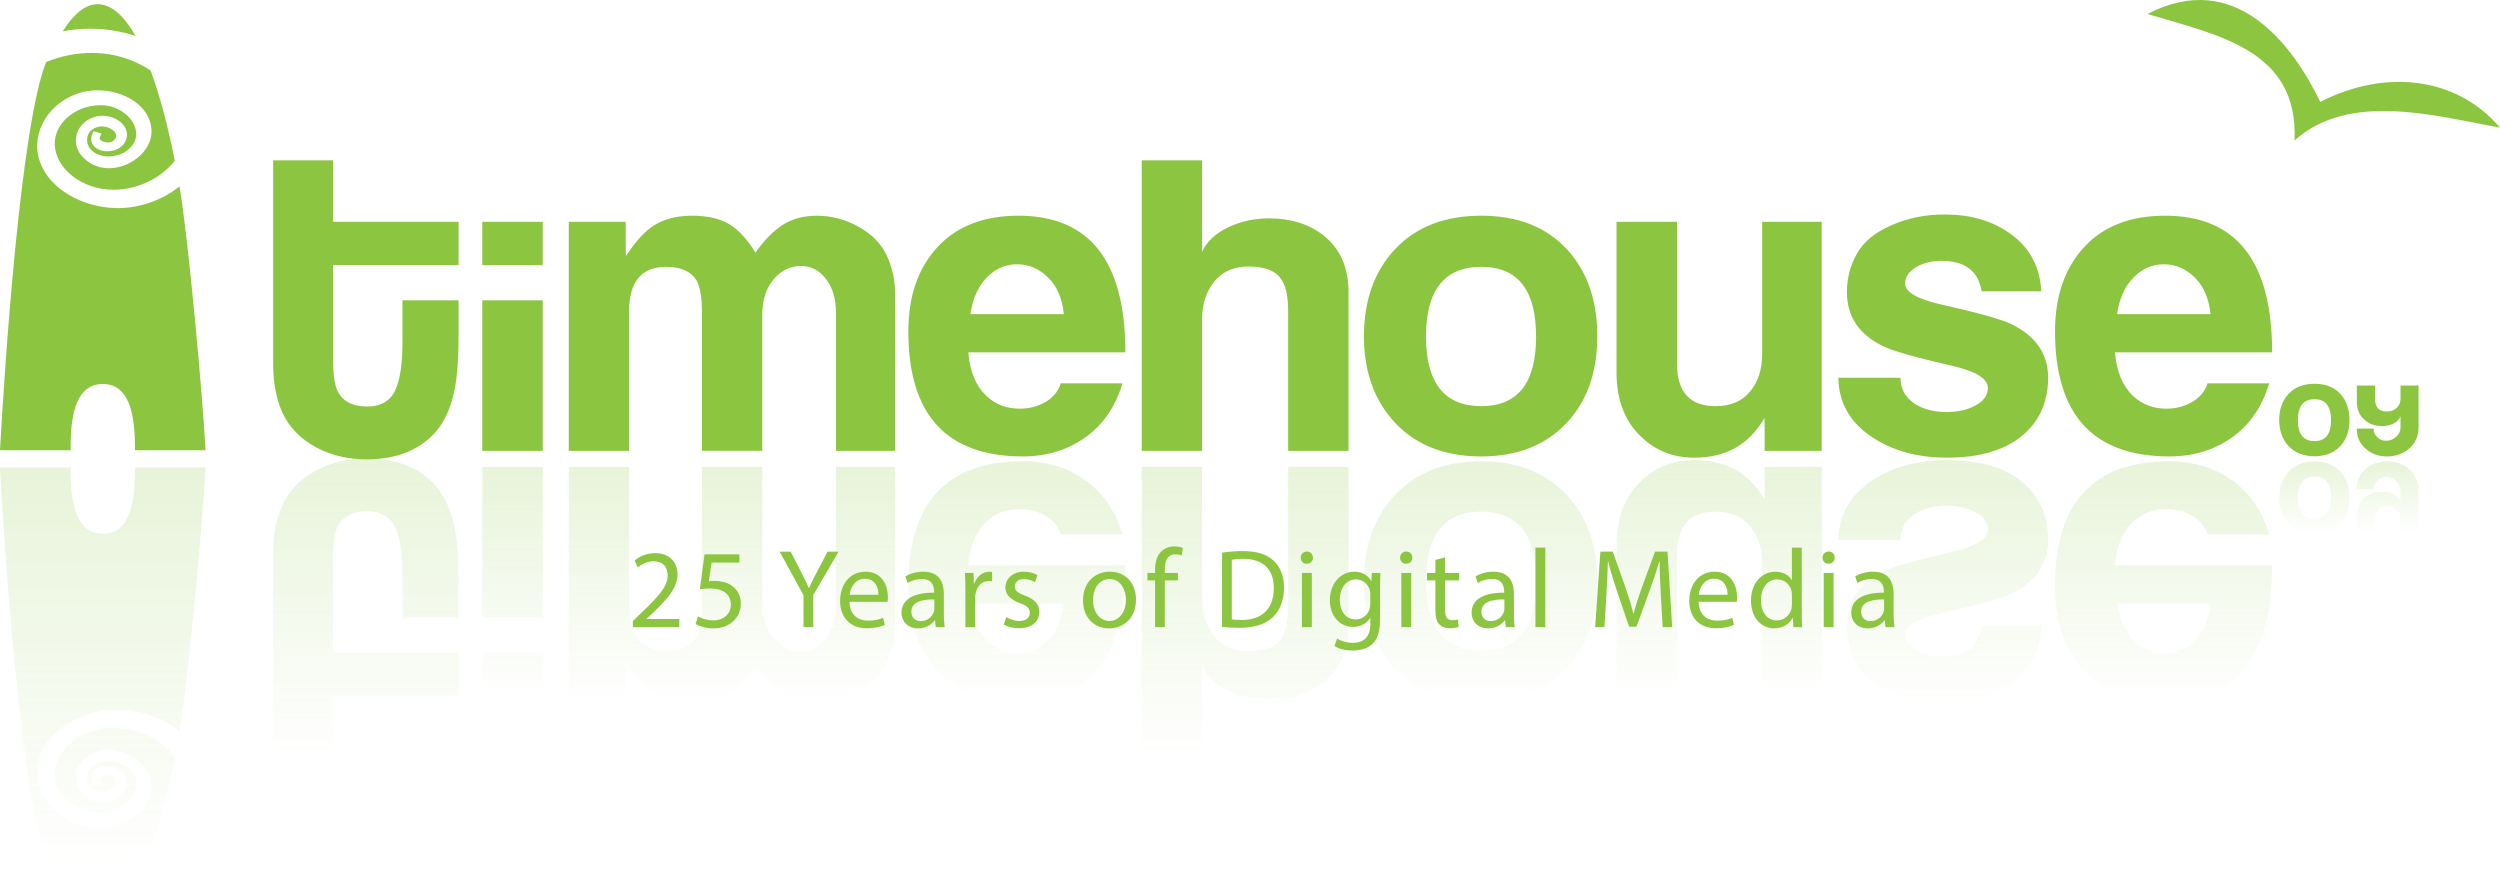 <svg xmlns="http://www.w3.org/2000/svg" width="374.938" height="132.947" viewBox="0 0 374.938 132.947"><g fill="#8CC640"><path d="M68.775 50.14c0 3.403-.174 5.994-.506 7.796-.52 2.975-1.528 5.283-3.023 6.958-2.438 2.667-5.872 3.996-10.274 3.996-2.74 0-5.227-.578-7.448-1.734-2.447-1.297-4.178-3.076-5.217-5.36-.893-2.093-1.34-4.43-1.34-7.013V24.05h8.984v9.21h18.823v6.5H49.952v14.127c0 1.754.13 3.083.39 3.99.607 2.06 2.19 3.09 4.757 3.09 1.49 0 2.654-.464 3.463-1.355 1.195-1.29 1.795-4.06 1.795-8.313v-6.256h8.418v5.095zM81.396 39.762h-9.063v-6.5h9.063v6.5zm0 27.852h-9.063v-22.57h9.063v22.57zM134.237 67.614h-8.864V46.91c0-2.235-.56-3.99-1.667-5.276-.94-1.158-2.142-1.738-3.593-1.738-1.54 0-2.874.63-3.984 1.866-1.205 1.375-1.805 3.167-1.805 5.402v20.448h-9.046V46.98c0-2.316-.27-3.97-.83-4.957-.816-1.324-2.338-2-4.565-2-3.683 0-5.535 2.238-5.535 6.702v20.89h-9.046V33.26h8.538v3.29c0 1.235.028 1.866.06 1.866 0-.042.03-.084.065-.133 1.34-2.058 2.674-3.536 4.052-4.44 1.544-.985 3.47-1.492 5.778-1.492 2.32 0 4.167.434 5.562 1.264 1.39.837 2.714 2.267 3.955 4.28 1.24-1.808 2.574-3.18 4.003-4.123 1.428-.947 3.18-1.42 5.23-1.42 2.183 0 4.283.563 6.273 1.683 1.982 1.11 3.382 2.556 4.196 4.33.816 1.772 1.22 3.628 1.22 5.557v23.694zM168.782 52.837H145.23c.208 2.825 1.103 5.004 2.692 6.532 1.358 1.286 3.037 1.92 5.007 1.92 1.463 0 2.765-.34 3.905-1.02 1.164-.707 1.907-1.626 2.25-2.78h9.258c-1.025 3.476-2.874 6.175-5.524 8.08-2.65 1.91-5.81 2.883-9.437 2.883-11.438 0-17.153-6.26-17.153-18.733 0-5.29 1.447-9.47 4.34-12.627 2.892-3.152 6.947-4.743 12.172-4.743 10.69 0 16.04 6.836 16.04 20.487zm-9.24-5.724c-.214-2.31-.985-4.147-2.338-5.48-1.354-1.332-2.908-1.998-4.663-1.998-1.71 0-3.19.635-4.432 1.873-1.37 1.332-2.225 3.205-2.565 5.604h13.998zM202.245 67.614h-9.05V46.802c0-2.396-.382-4.11-1.153-5.1-.9-1.16-2.49-1.73-4.76-1.73-2.227 0-3.945.74-5.165 2.244-1.222 1.52-1.834 3.41-1.834 5.678v19.72h-9.053V24.05h9.053v13.72c.684-1.517 1.967-2.744 3.863-3.65 1.862-.915 3.95-1.375 6.21-1.375 3.254 0 5.99.868 8.164 2.58 2.473 1.986 3.726 4.8 3.726 8.464v23.824zM239.558 50.432c0 5.443-1.563 9.813-4.687 13.087-3.133 3.284-7.365 4.934-12.71 4.934-5.444 0-9.737-1.667-12.886-4.99-3.137-3.338-4.72-7.67-4.72-13.032 0-5.41 1.573-9.764 4.686-13.08 3.128-3.324 7.435-5.002 12.92-5.002 5.487 0 9.78 1.705 12.896 5.095 2.987 3.296 4.502 7.62 4.502 12.987zm-9.185.04c0-6.97-2.725-10.45-8.212-10.45-5.526 0-8.296 3.48-8.296 10.45 0 6.945 2.77 10.44 8.297 10.44 5.49 0 8.213-3.495 8.213-10.44zM273.207 67.614h-8.555V64.57c0-1.197 0-1.8-.042-1.8 0 .04-.028.066-.076.066-2.26 3.867-5.73 5.804-10.406 5.804-3.197 0-5.88-1.062-8.018-3.16-2.438-2.32-3.672-5.528-3.672-9.608v-22.61h9.073v21.265c0 4.248 1.912 6.384 5.772 6.384 2.264 0 4.007-.745 5.192-2.2 1.206-1.463 1.808-3.333 1.808-5.606V33.26h8.924v34.354zM307.17 56.65c0 2.45-.597 4.575-1.788 6.387-2.567 3.732-7.03 5.603-13.362 5.603-4.317 0-8.02-.984-11.097-2.976-3.438-2.225-5.162-5.235-5.22-9.015h9.325c0 1.673.733 2.98 2.178 3.933 1.276.806 2.867 1.21 4.737 1.21 1.68 0 3.132-.318 4.345-.988 1.22-.67 1.84-1.54 1.84-2.615 0-1.416-1.82-2.528-5.465-3.35-5.387-1.24-8.804-2.205-10.205-2.9-3.647-1.752-5.468-4.462-5.468-8.117 0-2.146.52-4.108 1.55-5.855 1.016-1.772 2.744-3.17 5.192-4.21 2.455-1.076 5.074-1.592 7.9-1.592 3.855 0 7.09.928 9.71 2.775 2.98 2.052 4.595 4.97 4.805 8.75h-8.955c-.48-3.05-2.48-4.568-6.053-4.568-1.474 0-2.743.33-3.803.966-1.073.652-1.61 1.465-1.61 2.445 0 1.29 1.842 2.336 5.537 3.16 5.37 1.205 8.828 2.178 10.38 2.904 3.692 1.81 5.525 4.493 5.525 8.052zM340.763 52.837h-23.565c.216 2.825 1.096 5.004 2.692 6.532 1.37 1.286 3.04 1.92 5.014 1.92 1.452 0 2.755-.34 3.905-1.02 1.17-.707 1.916-1.626 2.272-2.78h9.237c-1.027 3.476-2.867 6.175-5.522 8.08-2.66 1.91-5.816 2.883-9.447 2.883-11.433 0-17.148-6.26-17.148-18.733 0-5.29 1.45-9.47 4.335-12.627 2.893-3.152 6.946-4.743 12.174-4.743 10.704 0 16.053 6.836 16.053 20.487zm-9.24-5.724c-.23-2.31-1.01-4.147-2.35-5.48-1.357-1.332-2.91-1.998-4.66-1.998-1.715 0-3.18.635-4.422 1.873-1.366 1.332-2.238 3.205-2.58 5.604h14.012z"/><g><path d="M352.363 63.007c0 1.632-.468 2.942-1.41 3.93-.946.994-2.206 1.49-3.827 1.49-1.64 0-2.943-.51-3.886-1.51-.927-.998-1.415-2.3-1.415-3.91 0-1.64.47-2.955 1.415-3.948.94-1.013 2.233-1.503 3.886-1.503 1.645 0 2.942.51 3.886 1.537.897.988 1.35 2.287 1.35 3.913zm-2.767 0c0-2.097-.827-3.135-2.473-3.135-1.66 0-2.5 1.04-2.5 3.135 0 2.095.84 3.15 2.5 3.15 1.646.002 2.473-1.054 2.473-3.15zM362.72 64.078c0 1.37-.492 2.45-1.47 3.26-.903.74-1.99 1.117-3.258 1.117-1.217 0-2.266-.358-3.124-1.088-.924-.813-1.405-1.698-1.405-3.09h2.518c0 .652.22.945.587 1.322.343.33.77.504 1.284.504.57 0 1.063-.202 1.482-.576.465-.438.68-.8.68-1.5v-1.582c-.194.466-.535.822-1.048 1.074-.515.254-1.078.388-1.71.388-1.008 0-1.865-.287-2.57-.89-.825-.67-1.22-1.604-1.22-2.797v-2.4h2.734v1.99c0 1.27.577 1.905 1.723 1.905.63 0 1.13-.167 1.514-.534.384-.354.58-.805.58-1.37v-1.99h2.706v6.258z"/></g><path d="M347.982 15.282c9.915-5.072 20.568-3.677 26.956 3.86-9.488-1.692-22.53-5.508-30.813 1.928C344.698 7.626 333.1 5.373 322.06 2.1c13.24-6.892 21.82 4.672 25.922 13.182z"/><g><path d="M13.518 4.31c2.346 0 4.63.367 6.82 1.074-1.76-3.06-3.672-4.756-5.685-4.756-1.834 0-3.602 1.444-5.25 4.062 1.36-.25 2.746-.38 4.115-.38zM10.608 67.526c0-.22-.014-.418-.014-.64 0-6.648 1.765-9.298 4.827-9.298 3.06 0 4.813 2.65 4.813 9.3v.638h10.592c-.4-7.902-2.6-31.992-3.902-39.573-2.587 2.058-5.908 3.26-9.27 3.26-.16 0-.327-.014-.487-.018-2.394-.08-4.82-.78-6.814-1.96-2.12-1.255-3.613-2.943-4.332-4.87-.693-1.86-.57-3.914.343-5.79.5-1.025 1.2-1.94 2.096-2.713.917-.813 1.998-1.423 3.21-1.837.936-.318 1.933-.482 2.985-.482 1.974 0 3.948.586 5.434 1.604 1.653 1.136 2.586 2.703 2.635 4.42.035 1.285-.52 2.582-1.58 3.628-1.27 1.276-3.064 2.037-4.814 2.037-1.68 0-3.174-.722-4.208-2.026-.72-.914-.933-2.127-.565-3.226.394-1.19 1.38-2.092 2.696-2.46.348-.106.728-.155 1.116-.155 1.415 0 2.77.683 3.366 1.708.43.74.41 1.584-.055 2.347-.48.775-1.47 1.266-2.58 1.266-.927 0-1.723-.35-2.13-.914-.22-.32-.438-.868-.136-1.632l.188-.457.48.144.13.027.583.17-.245.56c-.052.125-.042.223.028.32.174.27.705.47 1.198.47.314 0 .586-.076.753-.22.426-.348.56-.703.433-1.056-.238-.623-1.187-1.136-2.1-1.136-.175 0-.343.02-.503.053-.812.17-1.395.648-1.62 1.33-.226.696-.066 1.498.455 2.063.614.683 1.563 1.057 2.665 1.057.9 0 1.785-.24 2.497-.7 1.36-.87 1.91-2.094 1.544-3.453-.498-1.852-2.54-3.373-4.766-3.516-.163-.017-.334-.017-.495-.017-1.996 0-3.894.772-5.234 2.097C8.748 18.962 8.173 20.3 8.21 21.63c.105 3.707 4.137 6.83 8.81 6.83h.09c3.594-.034 7.108-1.774 9.104-4.358-1.046-5.284-2.273-9.858-3.627-13.527-2.037-1.354-4.47-2.267-6.975-2.538-.606-.06-1.234-.1-1.86-.1-2.37 0-4.694.494-6.83 1.366C3.105 18.78.69 54.923 0 67.515l1.047.012h9.56z"/></g></g><g opacity=".2"><linearGradient id="a" gradientUnits="userSpaceOnUse" x1="54.891" y1="18.453" x2="54.891" y2="63.294" gradientTransform="matrix(1 0 0 -1 -.02 132.042)"><stop offset="0" stop-color="#8CC640" stop-opacity="0"/><stop offset=".906" stop-color="#8CC640" stop-opacity=".906"/><stop offset="1" stop-color="#8CC640"/></linearGradient><path fill="url(#a)" d="M68.775 92.59h-8.418v-6.252c0-4.26-.6-7.026-1.795-8.313-.81-.89-1.972-1.357-3.464-1.357-2.565 0-4.148 1.032-4.756 3.093-.262.91-.39 2.238-.39 3.996v14.122h18.822v6.5H49.952v9.213h-8.984V82.857c0-2.58.447-4.922 1.34-7.015 1.04-2.28 2.77-4.06 5.217-5.35 2.222-1.164 4.707-1.743 7.448-1.743 4.402 0 7.836 1.325 10.274 3.996 1.496 1.674 2.504 3.98 3.022 6.957.33 1.8.505 4.396.505 7.793v5.097z"/><linearGradient id="b" gradientUnits="userSpaceOnUse" x1="76.883" y1="27.666" x2="76.883" y2="62.016" gradientTransform="matrix(1 0 0 -1 -.02 132.042)"><stop offset="0" stop-color="#8CC640" stop-opacity="0"/><stop offset=".906" stop-color="#8CC640" stop-opacity=".906"/><stop offset="1" stop-color="#8CC640"/></linearGradient><path fill="url(#b)" d="M81.396 104.376h-9.063v-6.5h9.063v6.5zm0-11.786h-9.063V70.026h9.063V92.59z"/><linearGradient id="c" gradientUnits="userSpaceOnUse" x1="109.79" y1="26.755" x2="109.79" y2="62.016" gradientTransform="matrix(1 0 0 -1 -.02 132.042)"><stop offset="0" stop-color="#8CC640" stop-opacity="0"/><stop offset=".906" stop-color="#8CC640" stop-opacity=".906"/><stop offset="1" stop-color="#8CC640"/></linearGradient><path fill="url(#c)" d="M134.237 93.716c0 1.936-.403 3.784-1.22 5.56-.814 1.782-2.214 3.222-4.195 4.33-1.99 1.124-4.09 1.682-6.272 1.682-2.05 0-3.805-.47-5.23-1.42-1.43-.944-2.763-2.317-4.004-4.124-1.24 2.015-2.566 3.44-3.955 4.283-1.394.826-3.24 1.26-5.56 1.26-2.31 0-4.234-.504-5.78-1.49-1.377-.9-2.713-2.38-4.052-4.443-.034-.04-.066-.088-.066-.125-.03 0-.06.622-.06 1.858v3.29h-8.537V70.026h9.046v20.882c0 4.473 1.854 6.702 5.536 6.702 2.228 0 3.75-.67 4.565-2 .562-.98.83-2.635.83-4.955v-20.63h9.046v20.448c0 2.232.6 4.023 1.804 5.398 1.11 1.24 2.443 1.87 3.984 1.87 1.45 0 2.65-.58 3.593-1.738 1.108-1.286 1.667-3.043 1.667-5.275v-20.7h8.864v23.69z"/><linearGradient id="d" gradientUnits="userSpaceOnUse" x1="152.526" y1="26.755" x2="152.526" y2="62.858" gradientTransform="matrix(1 0 0 -1 -.02 132.042)"><stop offset="0" stop-color="#8CC640" stop-opacity="0"/><stop offset=".906" stop-color="#8CC640" stop-opacity=".906"/><stop offset="1" stop-color="#8CC640"/></linearGradient><path fill="url(#d)" d="M152.74 105.287c-5.224 0-9.28-1.595-12.17-4.742-2.895-3.15-4.34-7.34-4.34-12.628 0-12.48 5.714-18.732 17.152-18.732 3.626 0 6.785.974 9.436 2.883 2.65 1.908 4.5 4.6 5.524 8.082h-9.26c-.34-1.15-1.083-2.07-2.248-2.783-1.142-.674-2.442-1.014-3.906-1.014-1.97 0-3.648.638-5.007 1.92-1.59 1.522-2.482 3.7-2.69 6.526h23.552c0 13.653-5.35 20.487-16.04 20.487zm-7.197-14.757c.342 2.396 1.197 4.265 2.565 5.596 1.24 1.242 2.72 1.878 4.433 1.878 1.755 0 3.31-.667 4.664-2 1.353-1.332 2.124-3.17 2.337-5.474h-13.997z"/><linearGradient id="e" gradientUnits="userSpaceOnUse" x1="186.758" y1="18.453" x2="186.758" y2="62.016" gradientTransform="matrix(1 0 0 -1 -.02 132.042)"><stop offset="0" stop-color="#8CC640" stop-opacity="0"/><stop offset=".906" stop-color="#8CC640" stop-opacity=".906"/><stop offset="1" stop-color="#8CC640"/></linearGradient><path fill="url(#e)" d="M202.245 93.85c0 3.66-1.253 6.482-3.726 8.46-2.176 1.717-4.91 2.586-8.164 2.586-2.26 0-4.35-.46-6.21-1.373-1.897-.907-3.18-2.142-3.864-3.65v13.718h-9.053V70.027h9.052V89.74c0 2.272.613 4.16 1.834 5.678 1.22 1.51 2.938 2.247 5.164 2.247 2.27 0 3.86-.568 4.76-1.73.772-.995 1.155-2.704 1.155-5.1v-20.81h9.05V93.85z"/><linearGradient id="f" gradientUnits="userSpaceOnUse" x1="222.077" y1="26.755" x2="222.077" y2="62.858" gradientTransform="matrix(1 0 0 -1 -.02 132.042)"><stop offset="0" stop-color="#8CC640" stop-opacity="0"/><stop offset=".906" stop-color="#8CC640" stop-opacity=".906"/><stop offset="1" stop-color="#8CC640"/></linearGradient><path fill="url(#f)" d="M235.056 100.192c-3.115 3.387-7.407 5.095-12.896 5.095-5.485 0-9.792-1.673-12.92-5-3.11-3.317-4.685-7.67-4.685-13.08 0-5.358 1.582-9.694 4.72-13.032 3.146-3.32 7.44-4.99 12.885-4.99 5.345 0 9.577 1.65 12.71 4.935 3.125 3.274 4.688 7.644 4.688 13.09 0 5.364-1.515 9.682-4.502 12.982zM222.16 76.728c-5.526 0-8.296 3.492-8.296 10.44 0 6.963 2.77 10.442 8.297 10.442 5.488 0 8.213-3.48 8.213-10.442 0-6.948-2.724-10.44-8.212-10.44z"/><linearGradient id="g" gradientUnits="userSpaceOnUse" x1="257.844" y1="27.665" x2="257.844" y2="63.046" gradientTransform="matrix(1 0 0 -1 -.02 132.042)"><stop offset="0" stop-color="#8CC640" stop-opacity="0"/><stop offset=".906" stop-color="#8CC640" stop-opacity=".906"/><stop offset="1" stop-color="#8CC640"/></linearGradient><path fill="url(#g)" d="M273.207 104.376h-8.924V84.53c0-2.27-.602-4.14-1.808-5.603-1.187-1.453-2.93-2.2-5.192-2.2-3.86 0-5.77 2.134-5.77 6.39v21.262h-9.074V81.762c0-4.08 1.232-7.285 3.67-9.607 2.14-2.1 4.82-3.16 8.02-3.16 4.677 0 8.145 1.94 10.405 5.807.048 0 .076.022.076.066.043 0 .043-.606.043-1.8v-3.043h8.555v34.35z"/><linearGradient id="h" gradientUnits="userSpaceOnUse" x1="291.457" y1="26.574" x2="291.457" y2="63.047" gradientTransform="matrix(1 0 0 -1 -.02 132.042)"><stop offset="0" stop-color="#8CC640" stop-opacity="0"/><stop offset=".906" stop-color="#8CC640" stop-opacity=".906"/><stop offset="1" stop-color="#8CC640"/></linearGradient><path fill="url(#h)" d="M301.646 89.042c-1.552.723-5.01 1.695-10.38 2.898-3.695.826-5.538 1.877-5.538 3.162 0 .978.538 1.79 1.61 2.44 1.06.642 2.33.97 3.803.97 3.57 0 5.574-1.516 6.054-4.566h8.955c-.21 3.78-1.827 6.7-4.806 8.753-2.62 1.846-5.855 2.77-9.71 2.77-2.826 0-5.445-.515-7.9-1.586-2.448-1.045-4.178-2.447-5.192-4.215-1.028-1.752-1.55-3.715-1.55-5.853 0-3.65 1.82-6.37 5.468-8.127 1.4-.688 4.818-1.652 10.205-2.896 3.646-.822 5.465-1.932 5.465-3.345 0-1.08-.62-1.95-1.84-2.62-1.213-.665-2.665-.988-4.345-.988-1.87 0-3.46.41-4.737 1.214-1.443.95-2.178 2.256-2.178 3.932h-9.325c.058-3.778 1.78-6.788 5.22-9.014 3.076-1.992 6.778-2.98 11.097-2.98 6.333 0 10.795 1.874 13.362 5.608 1.19 1.806 1.787 3.938 1.787 6.383 0 3.566-1.834 6.248-5.524 8.057z"/><linearGradient id="i" gradientUnits="userSpaceOnUse" x1="324.503" y1="26.755" x2="324.503" y2="62.858" gradientTransform="matrix(1 0 0 -1 -.02 132.042)"><stop offset="0" stop-color="#8CC640" stop-opacity="0"/><stop offset=".906" stop-color="#8CC640" stop-opacity=".906"/><stop offset="1" stop-color="#8CC640"/></linearGradient><path fill="url(#i)" d="M324.71 105.287c-5.227 0-9.28-1.595-12.173-4.742-2.886-3.15-4.335-7.34-4.335-12.628 0-12.48 5.717-18.732 17.15-18.732 3.63 0 6.787.974 9.446 2.883 2.653 1.908 4.492 4.6 5.52 8.082h-9.236c-.356-1.15-1.103-2.07-2.273-2.783-1.15-.674-2.454-1.014-3.906-1.014-1.973 0-3.643.638-5.014 1.92-1.6 1.522-2.478 3.7-2.692 6.526h23.565c0 13.653-5.35 20.487-16.052 20.487zm-7.2-14.757c.342 2.396 1.214 4.265 2.58 5.596 1.242 1.242 2.708 1.878 4.423 1.878 1.75 0 3.303-.667 4.66-2 1.34-1.332 2.117-3.17 2.35-5.474H317.51z"/><g><linearGradient id="j" gradientUnits="userSpaceOnUse" x1="347.113" y1="51.965" x2="347.113" y2="62.828" gradientTransform="matrix(1 0 0 -1 -.02 132.042)"><stop offset="0" stop-color="#8CC640" stop-opacity="0"/><stop offset=".906" stop-color="#8CC640" stop-opacity=".906"/><stop offset="1" stop-color="#8CC640"/></linearGradient><path fill="url(#j)" d="M351.01 78.548c-.942 1.024-2.24 1.53-3.887 1.53-1.65 0-2.942-.49-3.885-1.5-.944-.996-1.415-2.31-1.415-3.948 0-1.61.488-2.912 1.415-3.908.94-1.005 2.245-1.507 3.885-1.507 1.622 0 2.882.488 3.828 1.485.943.99 1.41 2.298 1.41 3.93.003 1.625-.45 2.926-1.35 3.918zm-3.885-7.067c-1.66 0-2.502 1.055-2.502 3.15 0 2.097.842 3.134 2.502 3.134 1.645 0 2.472-1.037 2.472-3.135 0-2.095-.828-3.15-2.472-3.15z"/><linearGradient id="k" gradientUnits="userSpaceOnUse" x1="358.112" y1="52.223" x2="358.112" y2="62.858" gradientTransform="matrix(1 0 0 -1 -.02 132.042)"><stop offset="0" stop-color="#8CC640" stop-opacity="0"/><stop offset=".906" stop-color="#8CC640" stop-opacity=".906"/><stop offset="1" stop-color="#8CC640"/></linearGradient><path fill="url(#k)" d="M362.72 79.82h-2.707v-1.994c0-.562-.195-1.017-.58-1.37-.382-.366-.882-.53-1.512-.53-1.145 0-1.722.632-1.722 1.9v1.993h-2.735v-2.405c0-1.19.396-2.127 1.222-2.798.704-.6 1.563-.886 2.57-.886.63 0 1.194.14 1.71.388.512.25.853.604 1.048 1.074v-1.584c0-.697-.216-1.06-.68-1.502-.422-.37-.913-.572-1.482-.572-.515 0-.94.17-1.283.51-.367.373-.586.666-.586 1.318h-2.517c0-1.395.48-2.28 1.405-3.094.858-.727 1.907-1.084 3.124-1.084 1.267 0 2.354.38 3.26 1.12.976.806 1.468 1.886 1.468 3.257v6.26z"/></g><g><linearGradient id="l" gradientUnits="userSpaceOnUse" x1="9.422" y1="-.905" x2="9.422" y2="-.905" gradientTransform="matrix(1 0 0 -1 -.02 132.042)"><stop offset="0" stop-color="#8CC640" stop-opacity="0"/><stop offset=".906" stop-color="#8CC640" stop-opacity=".906"/><stop offset="1" stop-color="#8CC640"/></linearGradient><linearGradient id="m" gradientUnits="userSpaceOnUse" x1="15.432" y1="2.345" x2="15.432" y2="61.93" gradientTransform="matrix(1 0 0 -1 -.02 132.042)"><stop offset="0" stop-color="#8CC640" stop-opacity="0"/><stop offset=".906" stop-color="#8CC640" stop-opacity=".906"/><stop offset="1" stop-color="#8CC640"/></linearGradient><path fill="url(#m)" d="M10.608 70.112c0 .215-.014.414-.014.643 0 6.646 1.765 9.296 4.827 9.296 3.06 0 4.813-2.648 4.813-9.295v-.643h10.592c-.4 7.902-2.6 31.988-3.902 39.572-2.587-2.062-5.908-3.26-9.27-3.26-.16 0-.327.01-.487.012-2.394.084-4.82.78-6.814 1.965-2.12 1.257-3.613 2.94-4.332 4.872-.693 1.855-.57 3.91.343 5.785.5 1.032 1.2 1.94 2.096 2.713.917.813 1.998 1.428 3.21 1.84.936.316 1.933.486 2.985.486 1.974 0 3.948-.594 5.434-1.606 1.653-1.136 2.586-2.706 2.635-4.423.035-1.28-.52-2.584-1.58-3.63-1.27-1.27-3.064-2.028-4.814-2.028-1.68 0-3.174.716-4.208 2.024-.72.914-.933 2.12-.565 3.222.394 1.188 1.38 2.097 2.696 2.462.348.105.728.158 1.116.158 1.415 0 2.77-.688 3.366-1.717.43-.735.41-1.577-.055-2.35-.48-.772-1.47-1.262-2.58-1.262-.927 0-1.723.35-2.13.913-.22.325-.438.87-.136 1.635l.188.452.48-.137.13-.033.583-.168-.245-.56c-.052-.13-.042-.224.028-.32.174-.272.705-.473 1.198-.473.314 0 .586.08.753.22.426.35.56.702.433 1.06-.238.624-1.187 1.14-2.1 1.14-.175 0-.343-.026-.503-.052-.812-.175-1.395-.652-1.62-1.332-.226-.7-.066-1.495.455-2.068.614-.68 1.563-1.056 2.665-1.056.9 0 1.785.242 2.497.7 1.36.866 1.91 2.095 1.544 3.455-.498 1.854-2.54 3.374-4.766 3.518-.163.015-.334.015-.495.015-1.996 0-3.894-.772-5.234-2.1-1.078-1.08-1.653-2.427-1.615-3.76.105-3.698 4.137-6.824 8.81-6.824h.09c3.594.035 7.108 1.775 9.104 4.36-1.046 5.29-2.273 9.858-3.627 13.528-2.037 1.348-4.47 2.26-6.975 2.53-.606.067-1.234.104-1.86.104-2.37 0-4.694-.492-6.83-1.36C3.105 118.854.69 82.716 0 70.124l1.047-.012h9.56z"/></g></g><g fill="#8CC640"><path d="M94.91 94.056v-.907l1.158-1.127c2.79-2.654 4.05-4.065 4.066-5.712 0-1.107-.538-2.132-2.167-2.132-.99 0-1.814.504-2.318.924l-.47-1.042c.755-.64 1.83-1.108 3.09-1.108 2.352 0 3.343 1.612 3.343 3.175 0 2.017-1.46 3.646-3.763 5.863l-.874.807v.033h4.906v1.227H94.91zM110.887 84.38h-4.167l-.42 2.805c.252-.033.487-.067.89-.067.84 0 1.68.185 2.353.588.857.487 1.563 1.428 1.563 2.806 0 2.134-1.697 3.73-4.065 3.73-1.192 0-2.2-.337-2.72-.673l.37-1.126c.453.27 1.343.604 2.334.604 1.395 0 2.587-.907 2.587-2.37-.016-1.41-.957-2.418-3.14-2.418-.623 0-1.11.067-1.513.117l.706-5.24h5.225v1.242zM120.5 94.056V89.25l-3.58-6.518h1.664l1.596 3.125c.437.856.773 1.546 1.125 2.335h.034c.318-.74.705-1.48 1.142-2.335l1.63-3.125h1.662l-3.796 6.502v4.82H120.5zM127.406 90.26c.033 1.998 1.31 2.82 2.79 2.82 1.058 0 1.696-.184 2.25-.42l.252 1.06c-.52.235-1.412.504-2.705.504-2.503 0-4-1.646-4-4.1 0-2.452 1.446-4.385 3.815-4.385 2.654 0 3.36 2.335 3.36 3.83 0 .302-.034.537-.05.688h-5.712zm4.334-1.06c.017-.94-.386-2.402-2.05-2.402-1.494 0-2.15 1.378-2.267 2.402h4.317zM140.344 94.056l-.118-1.024h-.05c-.454.638-1.328 1.21-2.487 1.21-1.647 0-2.487-1.16-2.487-2.336 0-1.966 1.747-3.04 4.89-3.024v-.168c0-.672-.186-1.88-1.85-1.88-.755 0-1.545.233-2.116.603l-.336-.975c.673-.437 1.647-.723 2.672-.723 2.486 0 3.09 1.696 3.09 3.326v3.04c0 .706.035 1.395.135 1.95h-1.343zm-.218-4.15c-1.613-.034-3.444.252-3.444 1.83 0 .96.638 1.412 1.395 1.412 1.058 0 1.73-.672 1.965-1.36.05-.15.084-.32.084-.47v-1.412zM144.78 88.46c0-.956-.016-1.78-.066-2.535h1.293l.05 1.596h.068c.37-1.09 1.26-1.78 2.25-1.78.17 0 .287.018.42.05v1.396c-.15-.033-.302-.05-.503-.05-1.042 0-1.78.79-1.982 1.897-.034.202-.067.438-.067.69v4.333h-1.46V88.46zM150.914 92.544c.437.285 1.21.588 1.95.588 1.074 0 1.578-.538 1.578-1.21 0-.705-.42-1.092-1.512-1.495-1.462-.52-2.15-1.327-2.15-2.302 0-1.31 1.058-2.386 2.805-2.386.823 0 1.546.234 2 .504l-.37 1.075c-.32-.203-.907-.472-1.663-.472-.874 0-1.36.504-1.36 1.108 0 .672.486.975 1.544 1.378 1.41.537 2.134 1.243 2.134 2.453 0 1.428-1.11 2.436-3.04 2.436-.89 0-1.714-.22-2.286-.555l.37-1.124zM170.37 89.923c0 3.007-2.082 4.317-4.048 4.317-2.2 0-3.898-1.612-3.898-4.183 0-2.722 1.78-4.318 4.032-4.318 2.336 0 3.915 1.697 3.915 4.183zm-6.45.084c0 1.78 1.024 3.125 2.47 3.125 1.41 0 2.47-1.327 2.47-3.158 0-1.378-.69-3.125-2.437-3.125s-2.503 1.61-2.503 3.157zM173.23 94.056V87.05h-1.143v-1.125h1.142v-.387c0-1.143.25-2.184.94-2.84.554-.537 1.293-.755 1.982-.755.52 0 .975.117 1.26.234l-.2 1.143c-.22-.1-.522-.185-.942-.185-1.26 0-1.58 1.108-1.58 2.352v.438h1.966v1.125h-1.965v7.006h-1.46zM183.277 82.884c.89-.135 1.95-.235 3.108-.235 2.1 0 3.596.486 4.586 1.41 1.01.924 1.598 2.234 1.598 4.065 0 1.85-.57 3.36-1.63 4.402-1.06 1.058-2.806 1.63-5.006 1.63-1.042 0-1.915-.05-2.654-.135V82.884zm1.462 10.012c.37.067.906.084 1.478.084 3.125 0 4.822-1.747 4.822-4.805.016-2.67-1.496-4.368-4.587-4.368-.756 0-1.327.067-1.714.15v8.94zM196.905 83.64c.017.504-.354.907-.94.907-.522 0-.892-.403-.892-.907 0-.52.387-.924.925-.924.553 0 .907.403.907.924zm-1.647 10.416v-8.13h1.48v8.13h-1.48zM207.035 85.925c-.033.588-.067 1.243-.067 2.234v4.72c0 1.864-.37 3.007-1.16 3.713-.788.74-1.93.974-2.956.974-.975 0-2.05-.234-2.704-.672l.37-1.125c.537.336 1.377.638 2.385.638 1.512 0 2.62-.79 2.62-2.84v-.906h-.032c-.453.756-1.327 1.36-2.587 1.36-2.016 0-3.46-1.713-3.46-3.964 0-2.756 1.797-4.318 3.66-4.318 1.413 0 2.186.74 2.538 1.412h.034l.068-1.227h1.293zm-1.53 3.208c0-.252-.015-.47-.083-.672-.268-.855-.99-1.562-2.066-1.562-1.41 0-2.418 1.193-2.418 3.075 0 1.596.806 2.923 2.402 2.923.906 0 1.73-.57 2.05-1.512.083-.252.116-.538.116-.79v-1.46zM211.81 83.64c.017.504-.354.907-.94.907-.522 0-.892-.403-.892-.907 0-.52.387-.924.925-.924.553 0 .906.403.906.924zm-1.648 10.416v-8.13h1.48v8.13h-1.48zM216.715 83.59v2.335h2.117v1.125h-2.117v4.385c0 1.01.286 1.58 1.11 1.58.386 0 .67-.05.855-.102l.067 1.11c-.285.116-.74.2-1.31.2-.69 0-1.244-.22-1.597-.62-.42-.44-.57-1.16-.57-2.118V87.05h-1.262v-1.125h1.26v-1.95l1.447-.386zM225.84 94.056l-.12-1.024h-.05c-.453.638-1.326 1.21-2.486 1.21-1.646 0-2.486-1.16-2.486-2.336 0-1.966 1.748-3.04 4.89-3.024v-.168c0-.672-.185-1.88-1.85-1.88-.755 0-1.544.233-2.115.603l-.337-.975c.673-.437 1.646-.723 2.672-.723 2.486 0 3.092 1.696 3.092 3.326v3.04c0 .706.033 1.395.134 1.95h-1.345zm-.22-4.15c-1.612-.034-3.444.252-3.444 1.83 0 .96.64 1.412 1.395 1.412 1.06 0 1.73-.672 1.967-1.36.05-.15.084-.32.084-.47v-1.412zM230.277 82.128h1.48v11.928h-1.48V82.128zM249.077 89.083c-.084-1.58-.185-3.478-.168-4.89h-.052c-.386 1.328-.856 2.74-1.428 4.302l-2 5.493h-1.108l-1.83-5.393c-.538-1.596-.992-3.058-1.312-4.4h-.033c-.033 1.41-.117 3.31-.22 5.005l-.3 4.855h-1.396l.79-11.323h1.865l1.932 5.477c.47 1.394.857 2.637 1.143 3.812h.05c.286-1.142.69-2.385 1.193-3.813l2.016-5.478h1.864l.706 11.323h-1.43l-.283-4.972zM254.758 90.26c.033 1.998 1.31 2.82 2.79 2.82 1.057 0 1.695-.184 2.25-.42l.252 1.06c-.52.235-1.41.504-2.705.504-2.503 0-3.998-1.646-3.998-4.1 0-2.452 1.444-4.385 3.813-4.385 2.654 0 3.36 2.335 3.36 3.83 0 .302-.034.537-.05.688h-5.712zm4.334-1.06c.017-.94-.386-2.402-2.05-2.402-1.495 0-2.15 1.378-2.268 2.402h4.318zM270.216 82.128v9.828c0 .722.017 1.545.067 2.1h-1.328l-.066-1.41h-.035c-.453.906-1.444 1.595-2.77 1.595-1.967 0-3.48-1.662-3.48-4.132-.016-2.704 1.664-4.368 3.647-4.368 1.243 0 2.083.59 2.452 1.243h.034V82.13h1.478zm-1.478 7.106c0-.186-.017-.438-.067-.622-.218-.94-1.023-1.714-2.133-1.714-1.528 0-2.436 1.345-2.436 3.142 0 1.646.808 3.008 2.403 3.008.99 0 1.898-.655 2.167-1.765.05-.2.067-.402.067-.638v-1.41zM275.157 83.64c.017.504-.354.907-.94.907-.522 0-.89-.403-.89-.907 0-.52.385-.924.923-.924.554 0 .907.403.907.924zm-1.646 10.416v-8.13h1.48v8.13h-1.48zM282.784 94.056l-.117-1.024h-.05c-.454.638-1.328 1.21-2.487 1.21-1.646 0-2.486-1.16-2.486-2.336 0-1.966 1.747-3.04 4.89-3.024v-.168c0-.672-.186-1.88-1.85-1.88-.755 0-1.545.233-2.116.603l-.336-.975c.672-.437 1.646-.723 2.672-.723 2.486 0 3.09 1.696 3.09 3.326v3.04c0 .706.034 1.395.136 1.95h-1.346zm-.217-4.15c-1.613-.034-3.444.252-3.444 1.83 0 .96.64 1.412 1.395 1.412 1.06 0 1.73-.672 1.966-1.36.05-.15.084-.32.084-.47v-1.412z"/></g></svg>